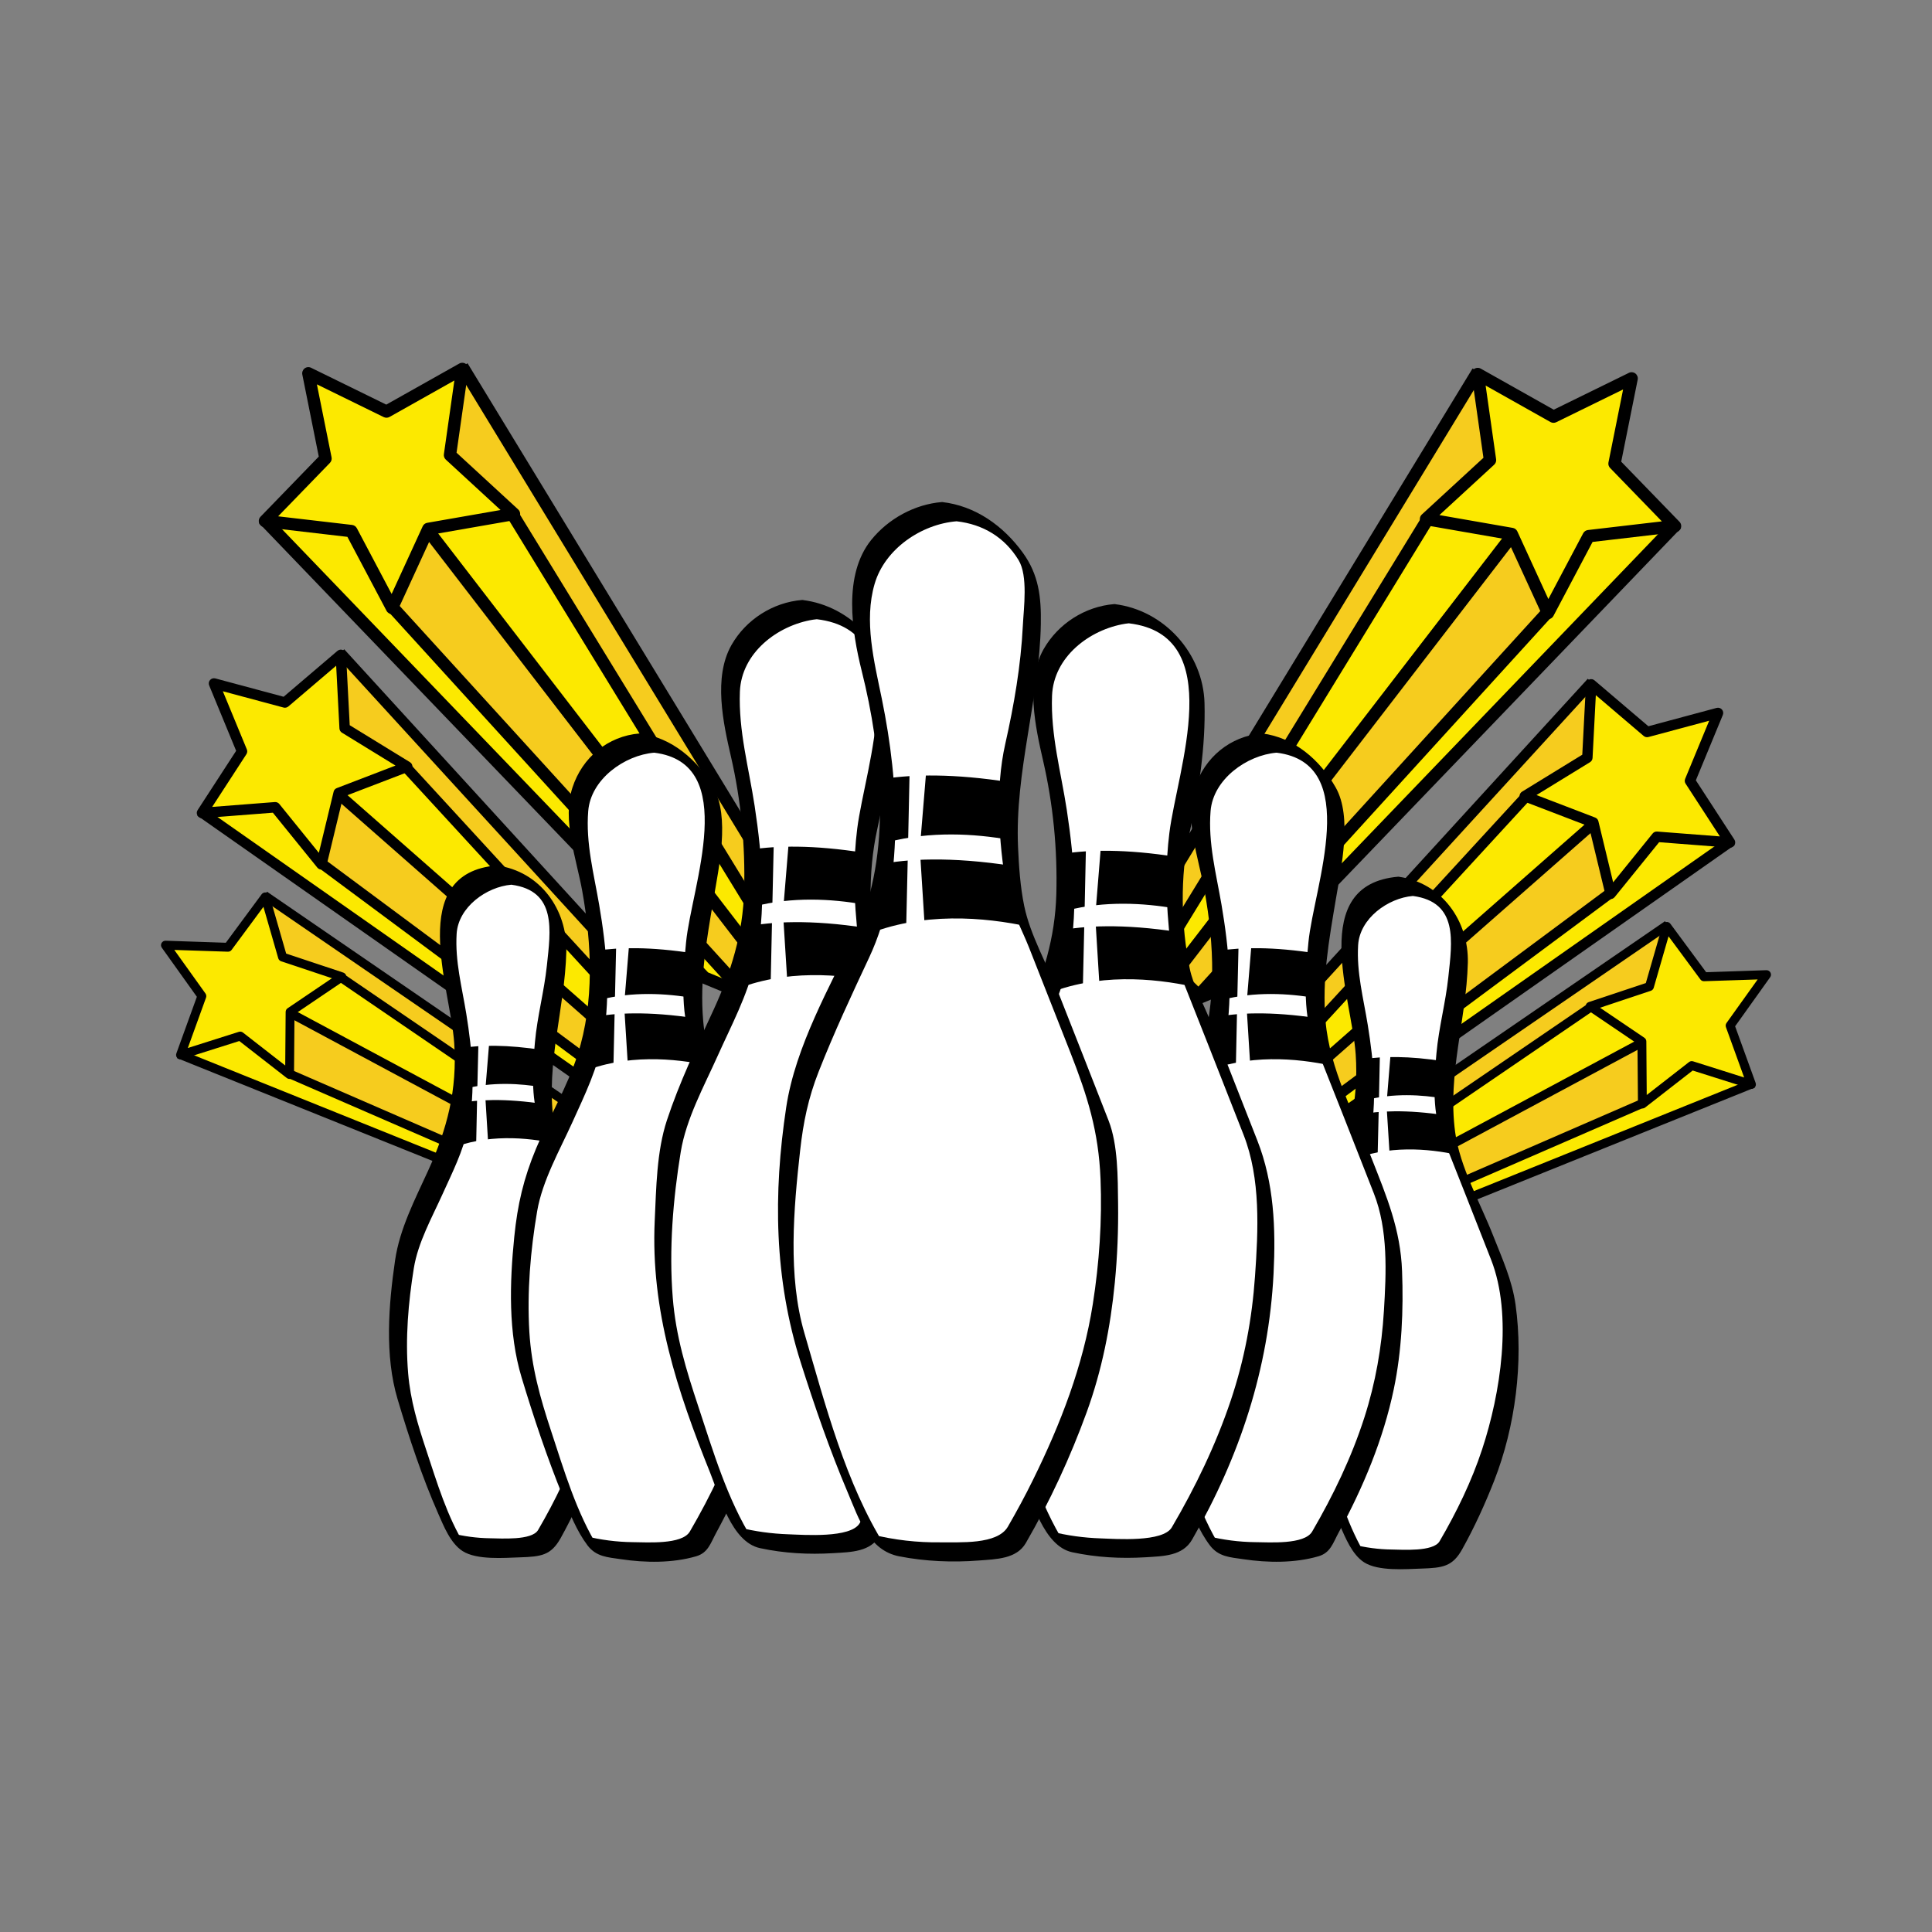 <svg:svg xmlns:dc="http://purl.org/dc/elements/1.1/" xmlns:ns1="http://sodipodi.sourceforge.net/DTD/sodipodi-0.dtd" xmlns:ns2="http://www.inkscape.org/namespaces/inkscape" xmlns:ns4="http://creativecommons.org/ns#" xmlns:rdf="http://www.w3.org/1999/02/22-rdf-syntax-ns#" xmlns:svg="http://www.w3.org/2000/svg" enable-background="new 0 0 595.28 841.89" height="159.808" id="Layer_1" version="1.1" viewBox="-13.314 -30.007 159.808 159.808" width="159.808" x="0px" y="0px" ns1:docname="bowling_pins.svg" ns2:version="0.47 r22583" xml:space="preserve"><svg:rect x="-13.314" y="-30.007" width="159.808" height="159.808" fill="#808080" stroke="none"/><ns1:namedview bordercolor="#666666" borderopacity="1" gridtolerance="10" guidetolerance="10" id="namedview501" objecttolerance="10" pagecolor="#ffffff" showgrid="false" ns2:current-layer="g165" ns2:cx="72.585893" ns2:cy="52.178602" ns2:pageopacity="0" ns2:pageshadow="2" ns2:window-height="1020" ns2:window-maximized="0" ns2:window-width="958" ns2:window-x="909" ns2:window-y="23" ns2:zoom="4.7702193" />
<svg:g id="g3" transform="translate(-230.94 -371.62)">
	<svg:g id="g5">
		<svg:polygon id="polygon7" points="353.25 387.95 319.82 422.9 316.92 424.1 313.45 420.72 313.06 416.12 340.18 372.46 345.81 375.91 352.39 373.35 351.17 379.97 355.95 385.31" style="fill:#fce900" />
		<svg:path d="m316.88 424.34-3.626-3.528-0.397-4.742 0.037-0.058 27.22-43.84 5.714 3.507 6.836-2.653-1.266 6.876 4.844 5.417-2.847 2.77-33.451 34.985-3.064 1.266zm-3.23-3.715 3.322 3.228 2.731-1.127 33.397-34.926 2.566-2.499-4.715-5.275 1.169-6.347-6.336 2.459-5.538-3.397-26.969 43.433 0.373 4.451z" id="path9" style="fill:#ffffff" />
	</svg:g>
</svg:g>
<svg:polyline id="polyline11" points="312.84 415.74 313.5 420.13 335.49 385.05 341.22 380.05 339.6 372.79" style="fill:#f6cc1e" transform="translate(-230.94 -371.62)" />
<svg:polygon id="polygon13" points="345.58 392.34 342.75 386.35 315.08 421.72 316.24 423.78" style="fill:#f6cc1e" transform="translate(-230.94 -371.62)" />
<svg:g id="g15" transform="translate(-230.94 -371.62)">
	<svg:g id="g17">
		<svg:g id="g19">
			<svg:polygon id="polygon21" points="314.31 421.95 315.12 422.57 315.12 422.57 343.27 386.01 342.46 385.39" />
		</svg:g>
	</svg:g>
	<svg:g id="g23">
		<svg:g id="g25">
			<svg:polygon id="polygon27" points="313.02 420.63 313.9 421.16 313.9 421.16 336.12 384.88 335.24 384.35" />
		</svg:g>
	</svg:g>
	<svg:g id="g29">
		<svg:g id="g31">
			<svg:polygon id="polygon33" points="316.24 423.78 316.99 424.47 316.99 424.47 346.07 392.53 345.32 391.84" />
		</svg:g>
	</svg:g>
	<svg:g id="g35">
		<svg:g id="g37">
			<svg:line id="line39" style="fill:#e2001a" x1="339.6" x2="313.54" y1="372.79" y2="415.57" />
		</svg:g>
		<svg:g id="g41">
			<svg:polygon id="polygon43" points="312.84 415.74 313.71 416.28 313.71 416.28 340.3 372.62 339.43 372.09" />
		</svg:g>
	</svg:g>
	<svg:g id="g45">
		<svg:g id="g47">
			<svg:polygon id="polygon49" points="356.67 385.3 355.94 384.59 355.58 384.96 319.53 422.47 317.04 423.5 313.95 420.5 313.75 415.3 312.73 415.34 312.95 420.95 316.81 424.7 316.81 424.7 320.11 423.34 320.19 423.26" />
		</svg:g>
	</svg:g>
	<svg:g id="g51">
		<svg:g id="g53">
			<svg:path d="m345.49 392.8c0.052 0.018 0.108 0.031 0.165 0.032 0.194 0.005 0.374-0.1 0.466-0.272l3.238-6.121 6.879-0.802c0.192-0.022 0.355-0.153 0.423-0.336 0.064-0.184 0.022-0.388-0.114-0.527l-4.82-4.973 1.363-6.789c0.038-0.191-0.037-0.386-0.191-0.506-0.153-0.117-0.36-0.139-0.535-0.053l-6.219 3.048-6.034-3.396c-0.174-0.097-0.381-0.086-0.542 0.023-0.16 0.112-0.244 0.302-0.214 0.495l0.976 6.856-5.095 4.69c-0.143 0.133-0.199 0.334-0.143 0.522 0.053 0.186 0.212 0.326 0.401 0.358l6.822 1.189 2.889 6.294c0.057 0.126 0.161 0.221 0.285 0.268zm9.6-8.06-6.115 0.715c-0.167 0.018-0.314 0.12-0.394 0.269l-2.88 5.44-2.566-5.595c-0.072-0.154-0.21-0.263-0.379-0.291l-6.067-1.059 4.532-4.17c0.123-0.115 0.184-0.282 0.158-0.448l-0.867-6.096 5.364 3.018c0.146 0.081 0.328 0.088 0.478 0.013l5.529-2.709-1.211 6.036c-0.035 0.167 0.017 0.335 0.134 0.457l4.284 4.42z" id="path55" />
		</svg:g>
	</svg:g>
</svg:g>
<svg:g id="g57" transform="translate(-230.94 -371.62)">
	<svg:g id="g59">
		<svg:polygon id="polygon61" points="357.84 413.15 324.45 436.7 321.85 437.22 319.52 433.85 319.95 429.98 349.52 398.19 353.62 401.96 359.5 400.92 357.41 406.2 360.5 411.41" style="fill:#fce900" />
		<svg:path d="m321.77 437.41-2.431-3.514 0.441-3.994 0.04-0.042 29.688-31.915 4.166 3.835 6.096-1.087-2.166 5.492 3.138 5.279-2.812 1.833-33.411 23.562-2.749 0.551zm-2.069-3.603 2.229 3.217 2.445-0.49 33.361-23.525 2.53-1.654-3.051-5.138 2.002-5.072-5.653 1.011-4.039-3.718-29.413 31.618-0.411 3.751z" id="path63" style="fill:#ffffff" />
	</svg:g>
</svg:g>
<svg:polyline id="polyline65" points="319.83 429.62 319.66 433.37 343.59 407.87 349.15 404.65 348.99 398.37" style="fill:#f6cc1e" transform="translate(-230.94 -371.62)" />
<svg:polygon id="polygon67" points="350.77 415.54 349.39 410.12 320.71 434.94 321.34 436.84" style="fill:#f6cc1e" transform="translate(-230.94 -371.62)" />
<svg:g id="g69" transform="translate(-230.94 -371.62)">
	<svg:g id="g71">
		<svg:g id="g73">
			<svg:polygon id="polygon75" points="320.04 435.01 320.61 435.65 320.61 435.65 349.88 409.92 349.31 409.28" />
		</svg:g>
	</svg:g>
	<svg:g id="g77">
		<svg:g id="g79">
			<svg:polygon id="polygon81" points="319.19 433.7 319.82 434.29 319.82 434.29 344.14 407.83 343.5 407.25" />
		</svg:g>
	</svg:g>
	<svg:g id="g83">
		<svg:g id="g85">
			<svg:polygon id="polygon87" points="321.34 436.84 321.85 437.54 321.85 437.54 351.15 415.78 350.63 415.09" />
		</svg:g>
	</svg:g>
	<svg:g id="g89">
		<svg:g id="g91">
			<svg:line id="line93" style="fill:#e2001a" x1="348.99" x2="320.44" y1="398.37" y2="429.6" />
		</svg:g>
		<svg:g id="g95">
			<svg:polygon id="polygon97" points="319.83 429.62 320.46 430.21 320.46 430.21 349.6 398.34 348.96 397.76" />
		</svg:g>
	</svg:g>
	<svg:g id="g99">
		<svg:g id="g101">
			<svg:polygon id="polygon103" points="361.11 411.51 360.61 410.8 360.26 411.05 324.28 436.29 322.05 436.74 319.98 433.75 320.66 429.41 319.8 429.27 319.07 433.96 321.66 437.69 321.66 437.69 324.62 437.1 324.7 437.05" />
		</svg:g>
	</svg:g>
	<svg:g id="g105">
		<svg:g id="g107">
			<svg:path d="m350.62 415.92c0.038 0.021 0.083 0.041 0.131 0.051 0.16 0.036 0.324-0.021 0.43-0.148l3.682-4.547 5.83 0.452c0.164 0.013 0.319-0.069 0.402-0.211 0.087-0.141 0.082-0.317-0.008-0.456l-3.187-4.903 2.232-5.406c0.063-0.152 0.034-0.327-0.073-0.45-0.111-0.123-0.279-0.176-0.438-0.134l-5.648 1.518-4.454-3.794c-0.125-0.109-0.297-0.135-0.45-0.068-0.151 0.066-0.251 0.21-0.26 0.375l-0.303 5.84-4.985 3.06c-0.141 0.086-0.22 0.245-0.204 0.41 0.017 0.162 0.121 0.303 0.275 0.362l5.462 2.094 1.372 5.685c0.026 0.113 0.097 0.21 0.194 0.27zm9.267-5.123-5.186-0.401c-0.144-0.012-0.281 0.048-0.371 0.158l-3.27 4.042-1.221-5.056c-0.035-0.139-0.132-0.25-0.265-0.301l-4.855-1.862 4.432-2.722c0.123-0.076 0.198-0.206 0.205-0.346l0.271-5.194 3.958 3.374c0.106 0.091 0.256 0.126 0.392 0.088l5.026-1.348-1.987 4.807c-0.056 0.132-0.042 0.279 0.037 0.4l2.834 4.361z" id="path109" />
		</svg:g>
	</svg:g>
</svg:g>
<svg:g id="g111" transform="translate(-230.94 -371.62)">
	<svg:g id="g113">
		<svg:polygon id="polygon115" points="359.74 432.3 327.49 445.38 325.23 445.31 323.95 442.07 325.05 438.94 355.73 418.28 358.41 422.2 363.49 422.47 360.74 426.45 362.29 431.37" style="fill:#fce900" />
		<svg:path d="m325.13 445.46-1.34-3.389 1.141-3.227 0.04-0.028 30.803-20.748 2.717 3.989 5.271 0.275-2.859 4.138 1.581 4.988-2.687 0.978-32.278 13.094-2.389-0.07zm-1.019-3.393 1.226 3.102 2.123 0.063 32.23-13.072 2.422-0.884-1.539-4.854 2.642-3.82-4.887-0.256-2.633-3.867-30.518 20.554-1.066 3.034z" id="path117" style="fill:#ffffff" />
	</svg:g>
</svg:g>
<svg:polyline id="polyline119" points="325.02 438.62 324.15 441.7 348.94 425.16 354.18 423.57 355.26 418.32" style="fill:#f6cc1e" transform="translate(-230.94 -371.62)" />
<svg:polygon id="polygon121" points="353.41 432.92 353.32 428.16 324.72 443.21 324.88 444.91" style="fill:#f6cc1e" transform="translate(-230.94 -371.62)" />
<svg:g id="g123" transform="translate(-230.94 -371.62)">
	<svg:g id="g125">
		<svg:g id="g127">
			<svg:polygon id="polygon129" points="324.16 443.13 324.5 443.78 324.5 443.78 353.77 428.08 353.42 427.44" />
		</svg:g>
	</svg:g>
	<svg:g id="g131">
		<svg:g id="g133">
			<svg:polygon id="polygon135" points="323.7 441.89 324.11 442.49 324.11 442.49 349.4 425.23 348.98 424.63" />
		</svg:g>
	</svg:g>
	<svg:g id="g137">
		<svg:g id="g139">
			<svg:polygon id="polygon141" points="324.88 444.91 325.17 445.58 325.17 445.58 353.69 433.19 353.39 432.52" />
		</svg:g>
	</svg:g>
	<svg:g id="g143">
		<svg:g id="g145">
			<svg:line id="line147" style="fill:#e2001a" x1="355.26" x2="325.53" y1="418.32" y2="438.72" />
		</svg:g>
		<svg:g id="g149">
			<svg:polygon id="polygon151" points="325.02 438.62 325.43 439.23 325.43 439.23 355.77 418.42 355.35 417.81" />
		</svg:g>
	</svg:g>
	<svg:g id="g153">
		<svg:g id="g155">
			<svg:polygon id="polygon157" points="362.78 431.57 362.5 430.89 362.16 431.02 327.42 445.02 325.48 444.95 324.34 442.07 325.75 438.6 325.07 438.33 323.55 442.07 324.98 445.67 324.98 445.67 327.55 445.75 327.63 445.73" />
		</svg:g>
	</svg:g>
	<svg:g id="g159">
		<svg:g id="g161">
			<svg:path d="m353.22 433.2c0.026 0.023 0.061 0.047 0.098 0.066 0.126 0.061 0.274 0.045 0.385-0.041l3.935-3.062 4.75 1.502c0.135 0.044 0.279 0.004 0.377-0.096 0.099-0.1 0.129-0.248 0.081-0.381l-1.697-4.684 2.897-4.057c0.084-0.113 0.093-0.264 0.026-0.387-0.065-0.125-0.198-0.2-0.338-0.196l-4.98 0.167-2.96-4.008c-0.086-0.115-0.224-0.169-0.361-0.144-0.139 0.025-0.249 0.127-0.288 0.26l-1.382 4.79-4.729 1.576c-0.132 0.043-0.229 0.16-0.247 0.299-0.02 0.138 0.043 0.277 0.157 0.355l4.127 2.793 0.042 4.982c-0.004 0.101 0.038 0.196 0.107 0.266zm8.676-2.461-4.222-1.336c-0.118-0.037-0.244-0.014-0.34 0.061l-3.496 2.724-0.033-4.433c-0.003-0.123-0.061-0.234-0.163-0.303l-3.669-2.483 4.204-1.403c0.113-0.037 0.203-0.131 0.238-0.244l1.228-4.259 2.633 3.564c0.069 0.099 0.187 0.154 0.307 0.148l4.431-0.146-2.578 3.604c-0.07 0.102-0.087 0.227-0.047 0.341l1.507 4.165z" id="path163" />
		</svg:g>
	</svg:g>
</svg:g>
<svg:g id="g165" transform="translate(-230.94 -371.62)">
	<svg:g id="g167">
		<svg:g id="g169">
			<svg:polygon id="polygon171" points="242.48 387.52 275.9 422.48 278.8 423.68 282.27 420.3 282.66 415.7 255.55 372.04 249.92 375.49 243.33 372.93 244.55 379.54 239.77 384.89" style="fill:#fce900" />
			<svg:path d="m278.85 423.92 3.624-3.529 0.398-4.743-0.038-0.058-27.22-43.84-5.715 3.507-6.836-2.653 1.269 6.876-4.845 5.417 2.845 2.77 33.451 34.985 3.067 1.268zm3.225-3.717-3.32 3.229-2.73-1.128-33.4-34.927-2.565-2.5 4.717-5.275-1.171-6.347 6.337 2.459 5.538-3.397 26.968 43.433-0.374 4.453z" id="path173" style="fill:#ffffff" />
		</svg:g>
	</svg:g>
	<svg:polyline id="polyline175" points="282.89 415.32 282.23 419.71 260.23 384.63 254.5 379.63 256.12 372.37" style="fill:#f6cc1e" />
	<svg:polygon id="polygon177" points="250.15 391.91 252.97 385.93 280.64 421.3 279.49 423.36" style="fill:#f6cc1e" />
	<svg:g id="g179">
		<svg:g id="g181">
			<svg:g id="g183">
				<svg:polygon id="polygon185" points="281.41 421.52 280.6 422.15 280.6 422.15 252.46 385.59 253.27 384.96" />
			</svg:g>
		</svg:g>
		<svg:g id="g187">
			<svg:g id="g189">
				<svg:polygon id="polygon191" points="282.7 420.21 281.83 420.74 281.83 420.74 259.61 384.46 260.48 383.93" />
			</svg:g>
		</svg:g>
		<svg:g id="g193">
			<svg:g id="g195">
				<svg:polygon id="polygon197" points="279.49 423.36 278.73 424.05 278.73 424.05 249.65 392.1 250.4 391.42" />
			</svg:g>
		</svg:g>
		<svg:g id="g199">
			<svg:g id="g201">
				<svg:line id="line203" style="fill:#e2001a" x1="256.12" x2="282.18" y1="372.37" y2="415.15" />
			</svg:g>
			<svg:g id="g205">
				<svg:polygon id="polygon207" points="282.89 415.32 282.01 415.85 282.01 415.85 255.42 372.2 256.3 371.66" />
			</svg:g>
		</svg:g>
		<svg:g id="g209">
			<svg:g id="g211">
				<svg:polygon id="polygon213" points="239.05 384.88 239.79 384.17 240.14 384.54 276.2 422.05 278.69 423.08 281.77 420.08 281.97 414.88 282.99 414.92 282.78 420.52 278.92 424.28 278.92 424.28 275.61 422.91 275.54 422.84" />
			</svg:g>
		</svg:g>
		<svg:g id="g215">
			<svg:g id="g217">
				<svg:path d="m250.23 392.38c-0.051 0.019-0.105 0.031-0.163 0.032-0.194 0.005-0.373-0.1-0.467-0.272l-3.239-6.121-6.876-0.801c-0.193-0.022-0.356-0.153-0.424-0.336-0.065-0.184-0.021-0.388 0.114-0.527l4.819-4.974-1.362-6.788c-0.037-0.191 0.038-0.386 0.19-0.507 0.154-0.118 0.36-0.139 0.534-0.053l6.22 3.048 6.035-3.394c0.175-0.098 0.379-0.087 0.542 0.022 0.158 0.112 0.245 0.302 0.215 0.496l-0.978 6.855 5.096 4.691c0.144 0.132 0.198 0.333 0.144 0.521-0.056 0.186-0.21 0.326-0.405 0.359l-6.82 1.189-2.889 6.293c-0.055 0.126-0.162 0.222-0.286 0.267zm-9.597-8.059 6.114 0.712c0.169 0.02 0.315 0.122 0.396 0.271l2.877 5.441 2.569-5.596c0.07-0.154 0.207-0.263 0.378-0.291l6.064-1.058-4.53-4.171c-0.123-0.115-0.184-0.282-0.158-0.448l0.867-6.096-5.364 3.017c-0.146 0.082-0.325 0.087-0.478 0.013l-5.529-2.709 1.213 6.036c0.033 0.167-0.017 0.336-0.134 0.457l-4.285 4.422z" id="path219" />
			</svg:g>
		</svg:g>
	</svg:g>
</svg:g>
<svg:g id="g221" transform="translate(-230.94 -371.62)">
	<svg:g id="g223">
		<svg:g id="g225">
			<svg:polygon id="polygon227" points="237.22 410.71 270.61 434.26 273.21 434.78 275.54 431.41 275.11 427.54 245.54 395.75 241.44 399.53 235.56 398.48 237.65 403.76 234.55 408.97" style="fill:#fce900" />
			<svg:path d="m273.28 434.97 2.433-3.516-0.441-3.994-0.039-0.041-29.688-31.916-4.165 3.835-6.097-1.088 2.167 5.492-3.137 5.28 2.811 1.833 33.412 23.564 2.744 0.551zm2.072-3.605-2.229 3.218-2.446-0.492-33.36-23.524-2.533-1.654 3.052-5.139-2-5.071 5.65 1.011 4.041-3.717 29.411 31.618 0.414 3.75z" id="path229" style="fill:#ffffff" />
		</svg:g>
	</svg:g>
	<svg:polyline id="polyline231" points="275.23 427.19 275.4 430.93 251.47 405.43 245.91 402.21 246.07 395.93" style="fill:#f6cc1e" />
	<svg:polygon id="polygon233" points="244.3 413.1 245.67 407.69 274.35 432.51 273.72 434.4" style="fill:#f6cc1e" />
	<svg:g id="g235">
		<svg:g id="g237">
			<svg:g id="g239">
				<svg:polygon id="polygon241" points="275.02 432.57 274.45 433.22 274.45 433.22 245.18 407.49 245.75 406.84" />
			</svg:g>
		</svg:g>
		<svg:g id="g243">
			<svg:g id="g245">
				<svg:polygon id="polygon247" points="275.87 431.27 275.24 431.85 275.24 431.85 250.92 405.39 251.56 404.81" />
			</svg:g>
		</svg:g>
		<svg:g id="g249">
			<svg:g id="g251">
				<svg:polygon id="polygon253" points="273.72 434.4 273.21 435.1 273.21 435.1 243.91 413.34 244.42 412.65" />
			</svg:g>
		</svg:g>
		<svg:g id="g255">
			<svg:g id="g257">
				<svg:line id="line259" style="fill:#e2001a" x1="246.07" x2="274.63" y1="395.93" y2="427.16" />
			</svg:g>
			<svg:g id="g261">
				<svg:polygon id="polygon263" points="275.23 427.19 274.6 427.77 274.6 427.77 245.46 395.9 246.1 395.32" />
			</svg:g>
		</svg:g>
		<svg:g id="g265">
			<svg:g id="g267">
				<svg:polygon id="polygon269" points="233.95 409.08 234.45 408.37 234.8 408.62 270.78 433.85 273.02 434.3 275.08 431.31 274.4 426.97 275.26 426.83 275.99 431.52 273.4 435.26 273.4 435.26 270.44 434.66 270.36 434.61" />
			</svg:g>
		</svg:g>
		<svg:g id="g271">
			<svg:g id="g273">
				<svg:path d="m244.44 413.48c-0.038 0.022-0.083 0.042-0.13 0.053-0.162 0.036-0.327-0.022-0.432-0.15l-3.681-4.546-5.83 0.452c-0.163 0.013-0.32-0.068-0.402-0.211-0.087-0.14-0.084-0.316 0.008-0.456l3.186-4.904-2.23-5.405c-0.065-0.152-0.036-0.327 0.071-0.45 0.109-0.124 0.278-0.176 0.438-0.133l5.649 1.517 4.451-3.794c0.128-0.109 0.302-0.135 0.451-0.069 0.151 0.066 0.253 0.21 0.262 0.375l0.303 5.84 4.985 3.06c0.141 0.087 0.219 0.245 0.202 0.41-0.014 0.162-0.121 0.304-0.273 0.363l-5.462 2.094-1.371 5.686c-0.026 0.112-0.097 0.209-0.195 0.268zm-9.265-5.121 5.185-0.403c0.142-0.01 0.282 0.049 0.369 0.159l3.271 4.043 1.221-5.056c0.031-0.139 0.131-0.251 0.265-0.301l4.855-1.863-4.432-2.721c-0.123-0.074-0.197-0.205-0.206-0.345l-0.27-5.194-3.958 3.374c-0.106 0.09-0.257 0.125-0.393 0.088l-5.024-1.349 1.985 4.807c0.057 0.133 0.04 0.28-0.035 0.399l-2.833 4.362z" id="path275" />
			</svg:g>
		</svg:g>
	</svg:g>
</svg:g>
<svg:g id="g277" transform="translate(-230.94 -371.62)">
	<svg:g id="g279">
		<svg:g id="g281">
			<svg:polygon id="polygon283" points="235.31 429.86 267.57 442.94 269.83 442.88 271.11 439.63 270.01 436.5 239.33 415.84 236.65 419.76 231.58 420.03 234.32 424.01 232.76 428.93" style="fill:#fce900" />
			<svg:path d="m269.93 443.02 1.338-3.387-1.138-3.229-0.04-0.029-30.807-20.746-2.716 3.989-5.269 0.276 2.857 4.137-1.581 4.986 2.688 0.979 32.279 13.095 2.389-0.071zm1.019-3.392-1.228 3.102-2.124 0.063-32.23-13.071-2.421-0.885 1.538-4.854-2.639-3.82 4.884-0.255 2.634-3.866 30.518 20.553 1.068 3.033z" id="path285" style="fill:#ffffff" />
		</svg:g>
	</svg:g>
	<svg:polyline id="polyline287" points="270.04 436.18 270.91 439.26 246.12 422.72 240.88 421.13 239.8 415.88" style="fill:#f6cc1e" />
	<svg:polygon id="polygon289" points="241.65 430.48 241.74 425.72 270.34 440.77 270.18 442.47" style="fill:#f6cc1e" />
	<svg:g id="g291">
		<svg:g id="g293">
			<svg:g id="g295">
				<svg:polygon id="polygon297" points="270.9 440.69 270.56 441.34 270.56 441.34 241.3 425.64 241.64 425" />
			</svg:g>
		</svg:g>
		<svg:g id="g299">
			<svg:g id="g301">
				<svg:polygon id="polygon303" points="271.36 439.44 270.95 440.06 270.95 440.06 245.66 422.8 246.08 422.19" />
			</svg:g>
		</svg:g>
		<svg:g id="g305">
			<svg:g id="g307">
				<svg:polygon id="polygon309" points="270.18 442.47 269.89 443.14 269.89 443.14 241.38 430.75 241.67 430.08" />
			</svg:g>
		</svg:g>
		<svg:g id="g311">
			<svg:g id="g313">
				<svg:line id="line315" style="fill:#e2001a" x1="239.8" x2="269.53" y1="415.89" y2="436.28" />
			</svg:g>
			<svg:g id="g317">
				<svg:polygon id="polygon319" points="270.04 436.18 269.63 436.79 269.63 436.79 239.29 415.98 239.71 415.37" />
			</svg:g>
		</svg:g>
		<svg:g id="g321">
			<svg:g id="g323">
				<svg:polygon id="polygon325" points="232.28 429.14 232.56 428.45 232.9 428.59 267.64 442.58 269.58 442.52 270.71 439.64 269.31 436.17 270 435.89 271.5 439.63 270.08 443.23 270.08 443.23 267.51 443.31 267.44 443.29" />
			</svg:g>
		</svg:g>
		<svg:g id="g327">
			<svg:g id="g329">
				<svg:path d="m241.84 430.76c-0.028 0.023-0.062 0.047-0.101 0.066-0.127 0.062-0.273 0.045-0.386-0.041l-3.933-3.062-4.75 1.504c-0.136 0.043-0.278 0.004-0.377-0.099-0.098-0.098-0.129-0.245-0.079-0.38l1.696-4.684-2.896-4.055c-0.083-0.115-0.094-0.263-0.027-0.386 0.066-0.125 0.196-0.202 0.339-0.197l4.979 0.168 2.962-4.009c0.084-0.115 0.222-0.169 0.359-0.146 0.141 0.026 0.251 0.126 0.29 0.261l1.38 4.789 4.73 1.575c0.13 0.045 0.229 0.162 0.247 0.302 0.018 0.136-0.044 0.275-0.158 0.354l-4.13 2.793-0.039 4.983c0.004 0.102-0.038 0.193-0.106 0.264zm-8.678-2.46 4.223-1.338c0.116-0.036 0.244-0.015 0.339 0.062l3.495 2.722 0.035-4.432c0.003-0.123 0.06-0.235 0.16-0.301l3.671-2.484-4.204-1.402c-0.115-0.039-0.205-0.132-0.238-0.245l-1.227-4.259-2.634 3.564c-0.068 0.095-0.186 0.153-0.307 0.147l-4.431-0.146 2.577 3.602c0.07 0.101 0.088 0.225 0.049 0.34l-1.508 4.17z" id="path331" />
			</svg:g>
		</svg:g>
	</svg:g>
</svg:g>
<svg:g id="g333" transform="translate(-230.94 -371.62)">
	<svg:g id="g335">
		<svg:path d="m259.32 413.99s-3.9 0.27-4.643 4.104c0 0-0.202 2.22 0.404 4.776 0 0 2.152 8.476-0.27 13.992 0 0-3.365 7.063-3.633 8.679 0 0-1.278 6.928-0.068 12.041 0 0 2.558 8.746 4.44 11.639 0 0 3.836 1.01 7.133-0.066 0 0 3.969-6.459 4.775-12.312 0 0 1.009-6.188-0.066-10.629 0 0-2.289-5.853-4.509-11.436 0 0-0.74-3.363-0.134-7.804 0 0 1.614-6.795 0.741-10.023 0.002-0.001-1.346-2.76-4.17-2.961z" id="path337" style="fill:#ffffff" />
	</svg:g>
	<svg:g id="g339">
		<svg:g id="g341">
			<svg:path d="m258.72 413.2c-7.533 0.646-3.835 10.09-3.523 14.692 0.262 3.878-0.584 7.112-2.165 10.569-1.082 2.367-2.345 4.791-2.725 7.391-0.539 3.69-0.875 7.885 0.209 11.506 0.957 3.202 2.012 6.4 3.36 9.461 0.456 1.037 1.013 2.447 2.011 3.092 1.173 0.755 3.438 0.562 4.734 0.52 1.785-0.057 2.586-0.168 3.384-1.598 1.019-1.832 1.892-3.742 2.654-5.693 1.744-4.46 2.424-9.789 1.758-14.541-0.284-2.035-1.104-3.809-1.854-5.719-1.065-2.71-2.755-5.663-3.143-8.559-0.644-4.812 0.927-9.235 1.05-13.993 0.09-3.451-2.14-6.646-5.75-7.128-0.199-0.027 0.638 1.517 1.205 1.593 3.785 0.504 3.241 3.803 2.936 6.699-0.225 2.125-0.792 4.187-0.985 6.313-0.178 1.947-0.374 4.68 0.378 6.566 1.389 3.502 2.768 7.004 4.141 10.512 1.804 4.598 0.78 11.055-0.734 15.664-0.872 2.653-2.121 5.217-3.528 7.625-0.518 0.881-3.082 0.689-3.981 0.68-1.065-0.013-2.163-0.16-3.196-0.422 0.378 0.34 0.757 0.681 1.136 1.021-1.482-2.385-2.32-5.217-3.198-7.862-0.711-2.146-1.317-4.125-1.509-6.394-0.241-2.88 0.013-5.844 0.473-8.691 0.344-2.121 1.5-4.183 2.376-6.123 0.824-1.824 1.689-3.512 2.11-5.492 0.655-3.07 0.35-6.354-0.149-9.426-0.359-2.211-0.934-4.331-0.798-6.603 0.132-2.217 2.471-3.893 4.531-4.068 0.319-0.027-0.682-1.638-1.208-1.592z" id="path343" />
		</svg:g>
	</svg:g>
</svg:g>
<svg:g id="g345" transform="translate(-230.94 -371.62)">
	<svg:path d="m262.58 428.48c-3.029-0.479-5.199-0.42-6.696-0.193l0.143 3.395c2.288-0.596 4.627-0.457 6.506-0.127-0.097-0.882-0.038-2.097 0.047-3.075z" id="path347" />
</svg:g>
<svg:g id="g349" transform="translate(-230.94 -371.62)">
	<svg:path d="m262.71 432.95c-3.357-0.518-5.653-0.375-7.133-0.08l-0.812 3.811c3.067-1.302 6.453-0.993 8.821-0.479l-0.876-3.252z" id="path351" />
</svg:g>
<svg:g id="g353" transform="translate(-230.94 -371.62)">
	<svg:polygon id="polygon355" points="258.11 437.87 257.75 432.02 258.18 426.77 257.24 426.24 257.1 432.02 256.97 438.34" style="fill:#ffffff" />
</svg:g>
<svg:g id="g357" transform="translate(-230.94 -371.62)">
	<svg:g id="g359">
		<svg:path d="m271.15 403.07s-4.688 0.323-5.579 4.933c0 0-0.242 2.667 0.484 5.741 0 0 2.587 10.188-0.323 16.816 0 0-4.043 8.49-4.366 10.432 0 0-1.535 8.326-0.083 14.474 0 0 3.074 10.511 5.339 13.987 0 0 4.608 1.213 8.571-0.08 0 0 4.769-7.762 5.742-14.797 0 0 1.213-7.438-0.081-12.775 0 0-2.75-7.035-5.418-13.746 0 0-0.89-4.043-0.161-9.38 0 0 1.939-8.166 0.887-12.047-0.001-0.001-1.616-3.316-5.012-3.558z" id="path361" style="fill:#ffffff" />
	</svg:g>
	<svg:g id="g363">
		<svg:g id="g365">
			<svg:path d="m270.54 402.28c-2.643 0.22-4.755 1.993-5.564 4.481-0.865 2.664 0.328 5.869 0.809 8.542 0.794 4.427 1.006 9.196-0.371 13.525-0.854 2.669-2.359 5.193-3.442 7.776-1.038 2.488-1.538 4.643-1.807 7.318-0.384 3.805-0.51 7.93 0.606 11.631 1.003 3.322 2.11 6.625 3.418 9.844 0.551 1.359 1.141 2.859 2.033 4.043 0.72 0.947 1.659 0.983 2.777 1.146 2.012 0.299 4.239 0.33 6.206-0.241 1-0.291 1.191-1.082 1.687-1.991 2.014-3.711 3.677-7.687 4.544-11.83 0.664-3.18 0.809-6.542 0.687-9.775-0.13-3.445-1.264-6.135-2.509-9.296-1.452-3.694-3.477-7.397-3.821-11.385-0.303-3.487 0.284-6.691 0.854-10.082 0.434-2.602 1.372-6.794-0.017-9.243-1.293-2.272-3.444-4.136-6.09-4.463-0.204-0.025 0.64 1.522 1.203 1.593 7.117 0.877 3.08 11.08 2.633 15.676-0.232 2.389-0.508 5.784 0.414 8.103 1.679 4.225 3.346 8.455 5.005 12.689 1.179 3.012 1.023 6.512 0.825 9.691-0.185 3.017-0.691 5.95-1.616 8.832-1.055 3.285-2.582 6.457-4.317 9.434-0.644 1.1-3.557 0.885-4.712 0.877-1.317-0.012-2.682-0.188-3.961-0.512 0.375 0.34 0.756 0.68 1.134 1.021-1.838-2.937-2.865-6.452-3.942-9.72-0.906-2.745-1.612-5.252-1.793-8.175-0.197-3.318 0.087-6.721 0.646-9.995 0.435-2.53 1.859-5.028 2.908-7.341 1.058-2.337 2.109-4.462 2.56-7.025 0.632-3.609 0.273-7.4-0.341-10.985-0.442-2.58-1.116-5.086-0.904-7.739 0.211-2.637 2.998-4.627 5.463-4.832 0.322-0.026-0.676-1.636-1.205-1.592z" id="path367" />
		</svg:g>
	</svg:g>
</svg:g>
<svg:g id="g369" transform="translate(-230.94 -371.62)">
	<svg:path d="m275.05 420.48c-3.64-0.577-6.248-0.504-8.049-0.233l0.173 4.083c2.75-0.719 5.564-0.554 7.821-0.156-0.119-1.059-0.048-2.518 0.055-3.694z" id="path371" />
</svg:g>
<svg:g id="g373" transform="translate(-230.94 -371.62)">
	<svg:path d="m275.22 425.85c-4.031-0.62-6.793-0.451-8.572-0.097l-0.976 4.583c3.688-1.565 7.758-1.197 10.603-0.577l-1.055-3.909z" id="path375" />
</svg:g>
<svg:g id="g377" transform="translate(-230.94 -371.62)">
	<svg:polygon id="polygon379" points="269.69 431.78 269.25 424.75 269.77 418.44 268.64 417.79 268.48 424.74 268.31 432.34" style="fill:#ffffff" />
</svg:g>
<svg:g id="g381" transform="translate(-230.94 -371.62)">
	<svg:g id="g383">
		<svg:path d="m333.89 414.93s-3.9 0.269-4.642 4.105c0 0-0.204 2.219 0.401 4.774 0 0 2.152 8.477-0.269 13.992 0 0-3.362 7.064-3.632 8.681 0 0-1.279 6.929-0.069 12.039 0 0 2.559 8.747 4.441 11.64 0 0 3.835 1.011 7.131-0.066 0 0 3.971-6.46 4.777-12.312 0 0 1.009-6.188-0.069-10.628 0 0-2.287-5.854-4.506-11.438 0 0-0.741-3.363-0.134-7.802 0 0 1.613-6.796 0.738-10.025 0.002 0.001-1.344-2.759-4.167-2.96z" id="path385" style="fill:#ffffff" />
	</svg:g>
	<svg:g id="g387">
		<svg:g id="g389">
			<svg:path d="m333.29 414.13c-7.535 0.645-3.836 10.089-3.526 14.692 0.267 3.878-0.582 7.11-2.162 10.569-1.085 2.369-2.345 4.791-2.726 7.392-0.539 3.689-0.874 7.884 0.207 11.506 0.958 3.201 2.015 6.396 3.361 9.462 0.458 1.035 1.014 2.445 2.01 3.088 1.176 0.758 3.439 0.564 4.735 0.522 1.783-0.058 2.586-0.169 3.383-1.599 1.021-1.832 1.893-3.742 2.656-5.691 1.744-4.461 2.424-9.788 1.759-14.541-0.286-2.037-1.106-3.811-1.856-5.719-1.063-2.709-2.753-5.665-3.141-8.559-0.646-4.814 0.924-9.235 1.05-13.994 0.087-3.45-2.141-6.645-5.75-7.128-0.2-0.027 0.637 1.517 1.204 1.593 3.785 0.506 3.24 3.801 2.934 6.696-0.223 2.128-0.791 4.19-0.983 6.315-0.178 1.948-0.375 4.682 0.376 6.569 1.39 3.498 2.77 7.003 4.145 10.511 1.799 4.599 0.777 11.054-0.737 15.663-0.871 2.653-2.119 5.219-3.528 7.627-0.516 0.881-3.08 0.689-3.981 0.678-1.062-0.011-2.163-0.161-3.196-0.422 0.38 0.342 0.758 0.682 1.136 1.021-1.481-2.383-2.319-5.217-3.198-7.861-0.711-2.145-1.314-4.125-1.506-6.396-0.243-2.878 0.011-5.843 0.471-8.69 0.345-2.12 1.5-4.184 2.376-6.121 0.824-1.826 1.691-3.513 2.11-5.491 0.655-3.071 0.348-6.356-0.15-9.429-0.358-2.211-0.933-4.332-0.797-6.603 0.133-2.217 2.471-3.893 4.531-4.067 0.319-0.029-0.682-1.639-1.207-1.593z" id="path391" />
		</svg:g>
	</svg:g>
</svg:g>
<svg:g id="g393" transform="translate(-230.94 -371.62)">
	<svg:path d="m337.14 429.41c-3.027-0.479-5.196-0.418-6.692-0.191l0.142 3.395c2.287-0.596 4.627-0.458 6.504-0.127-0.095-0.881-0.037-2.096 0.046-3.077z" id="path395" />
</svg:g>
<svg:g id="g397" transform="translate(-230.94 -371.62)">
	<svg:path d="m337.28 433.88c-3.358-0.518-5.653-0.375-7.133-0.08l-0.812 3.812c3.065-1.301 6.453-0.995 8.82-0.48l-0.875-3.252z" id="path399" />
</svg:g>
<svg:g id="g401" transform="translate(-230.94 -371.62)">
	<svg:polygon id="polygon403" points="332.68 438.81 332.31 432.96 332.74 427.71 331.8 427.17 331.68 432.96 331.53 439.28" style="fill:#ffffff" />
</svg:g>
<svg:g id="g405" transform="translate(-230.94 -371.62)">
	<svg:g id="g407">
		<svg:path d="m284.58 392.04s-5.418 0.375-6.446 5.701c0 0-0.28 3.083 0.56 6.633 0 0 2.991 11.773-0.373 19.435 0 0-4.674 9.811-5.046 12.055 0 0-1.776 9.624-0.094 16.725 0 0 3.55 12.147 6.168 16.165 0 0 5.324 1.401 9.904-0.093 0 0 5.511-8.971 6.633-17.098 0 0 1.402-8.598-0.094-14.765 0 0-3.177-8.13-6.261-15.885 0 0-1.025-4.671-0.186-10.84 0 0 2.242-9.436 1.027-13.922 0.001 0-1.866-3.831-5.792-4.111z" id="path409" style="fill:#ffffff" />
	</svg:g>
	<svg:g id="g411">
		<svg:g id="g413">
			<svg:path d="m283.98 391.24c-2.43 0.197-4.654 1.627-5.851 3.731-1.516 2.675-0.68 6.451-0.037 9.245 0.828 3.603 1.188 7.337 1.087 11.029-0.098 3.605-1.074 6.749-2.562 9.969-1.373 2.965-2.804 5.961-3.829 9.07-0.852 2.588-0.879 5.612-1.006 8.297-0.343 7.417 1.849 14.059 4.588 20.86 0.777 1.934 1.762 5.718 4.118 6.228 1.985 0.43 4.028 0.539 6.052 0.416 1.528-0.09 3.092-0.107 3.873-1.465 3.93-6.836 6.332-14.119 6.735-21.992 0.189-3.744 0.039-7.498-1.335-11.002-0.831-2.123-1.664-4.242-2.5-6.361-0.473-1.199-0.947-2.399-1.422-3.598-0.537-1.365-1.386-2.854-1.68-4.291-0.716-3.515-0.806-7.623-0.033-11.12 0.78-3.534 1.354-7.198 1.259-10.826-0.107-4.085-3.317-7.7-7.457-8.19-0.209-0.023 0.638 1.525 1.205 1.593 8.203 0.971 3.999 12.108 3.345 17.339-0.316 2.534-0.296 5.115-0.06 7.655 0.078 0.846 0.107 1.87 0.426 2.672 1.939 4.876 3.862 9.759 5.776 14.648 1.426 3.635 1.212 7.867 0.942 11.703-0.246 3.516-0.882 6.92-2.007 10.267-1.226 3.647-2.925 7.178-4.874 10.494-0.735 1.249-4.599 0.959-5.904 0.913-1.362-0.047-2.76-0.232-4.084-0.571 0.379 0.34 0.759 0.679 1.136 1.021-2.094-3.328-3.269-7.322-4.496-11.029-0.999-3.015-1.861-5.812-2.113-9.004-0.318-3.995 0.019-8.098 0.662-12.045 0.45-2.748 1.924-5.426 3.052-7.939 1.141-2.546 2.45-4.966 3.082-7.701 0.975-4.216 0.625-8.738-0.021-12.978-0.484-3.171-1.341-6.19-1.221-9.446 0.124-3.218 3.104-5.487 6.055-5.961 0.101-0.017 0.202-0.028 0.305-0.037 0.316-0.027-0.68-1.635-1.206-1.594z" id="path415" />
		</svg:g>
	</svg:g>
</svg:g>
<svg:g id="g417" transform="translate(-230.94 -371.62)">
	<svg:path d="m289.09 412.15c-4.207-0.666-7.221-0.583-9.301-0.269l0.199 4.716c3.177-0.827 6.428-0.637 9.038-0.178-0.134-1.222-0.053-2.91 0.064-4.269z" id="path419" />
</svg:g>
<svg:g id="g421" transform="translate(-230.94 -371.62)">
	<svg:path d="m289.28 418.37c-4.661-0.72-7.854-0.522-9.907-0.111l-1.127 5.295c4.259-1.808 8.964-1.382 12.253-0.667l-1.219-4.517z" id="path423" />
</svg:g>
<svg:g id="g425" transform="translate(-230.94 -371.62)">
	<svg:polygon id="polygon427" points="282.9 425.21 282.39 417.08 282.99 409.79 281.68 409.04 281.5 417.08 281.31 425.86" style="fill:#ffffff" />
</svg:g>
<svg:g id="g429" transform="translate(-230.94 -371.62)">
	<svg:g id="g431">
		<svg:path d="m322.63 403.07s-4.69 0.323-5.58 4.933c0 0-0.241 2.667 0.486 5.741 0 0 2.588 10.188-0.325 16.816 0 0-4.043 8.49-4.366 10.432 0 0-1.537 8.326-0.083 14.474 0 0 3.076 10.511 5.339 13.987 0 0 4.61 1.213 8.573-0.08 0 0 4.769-7.762 5.738-14.797 0 0 1.216-7.438-0.081-12.775 0 0-2.75-7.035-5.417-13.746 0 0-0.89-4.043-0.161-9.38 0 0 1.94-8.166 0.889-12.047 0-0.001-1.617-3.316-5.012-3.558z" id="path433" style="fill:#ffffff" />
	</svg:g>
	<svg:g id="g435">
		<svg:g id="g437">
			<svg:path d="m322.02 402.28c-2.645 0.22-4.755 1.993-5.565 4.481-0.865 2.664 0.328 5.869 0.807 8.542 0.798 4.427 1.01 9.196-0.37 13.525-0.851 2.669-2.36 5.193-3.439 7.776-1.041 2.488-1.541 4.643-1.809 7.318-0.382 3.805-0.51 7.93 0.605 11.631 1.004 3.322 2.11 6.623 3.419 9.844 0.552 1.359 1.14 2.859 2.035 4.043 0.718 0.947 1.658 0.983 2.775 1.146 2.011 0.299 4.236 0.33 6.204-0.241 1.002-0.291 1.192-1.082 1.686-1.991 2.016-3.711 3.68-7.687 4.546-11.83 0.666-3.18 0.809-6.542 0.686-9.775-0.129-3.445-1.265-6.135-2.508-9.296-1.451-3.694-3.477-7.397-3.822-11.385-0.3-3.487 0.286-6.691 0.854-10.082 0.435-2.602 1.375-6.794-0.017-9.243-1.292-2.272-3.441-4.136-6.087-4.463-0.206-0.025 0.636 1.522 1.204 1.593 7.116 0.877 3.079 11.08 2.631 15.676-0.234 2.389-0.509 5.784 0.411 8.103 1.68 4.225 3.349 8.455 5.006 12.689 1.18 3.012 1.021 6.512 0.827 9.691-0.183 3.017-0.69 5.95-1.617 8.832-1.055 3.285-2.582 6.457-4.318 9.434-0.641 1.1-3.554 0.885-4.708 0.877-1.32-0.012-2.683-0.188-3.964-0.512 0.377 0.34 0.755 0.68 1.135 1.021-1.838-2.937-2.866-6.452-3.943-9.72-0.906-2.745-1.613-5.252-1.792-8.175-0.199-3.318 0.086-6.721 0.646-9.995 0.431-2.53 1.858-5.028 2.907-7.341 1.058-2.337 2.11-4.462 2.56-7.025 0.632-3.609 0.272-7.4-0.34-10.985-0.442-2.58-1.117-5.086-0.904-7.739 0.212-2.637 2.995-4.627 5.464-4.832 0.317-0.026-0.679-1.636-1.205-1.592z" id="path439" />
		</svg:g>
	</svg:g>
</svg:g>
<svg:g id="g441" transform="translate(-230.94 -371.62)">
	<svg:path d="m326.54 420.48c-3.64-0.577-6.25-0.504-8.05-0.233l0.172 4.083c2.749-0.719 5.563-0.554 7.819-0.156-0.116-1.059-0.043-2.518 0.059-3.694z" id="path443" />
</svg:g>
<svg:g id="g445" transform="translate(-230.94 -371.62)">
	<svg:path d="m326.7 425.85c-4.034-0.62-6.797-0.451-8.572-0.097l-0.978 4.583c3.688-1.565 7.756-1.197 10.604-0.577l-1.054-3.909z" id="path447" />
</svg:g>
<svg:g id="g449" transform="translate(-230.94 -371.62)">
	<svg:polygon id="polygon451" points="321.17 431.78 320.73 424.75 321.25 418.44 320.12 417.79 319.96 424.74 319.8 432.34" style="fill:#ffffff" />
</svg:g>
<svg:g id="g453" transform="translate(-230.94 -371.62)">
	<svg:g id="g455">
		<svg:path d="m310.4 392.38s-5.416 0.375-6.447 5.702c0 0-0.28 3.082 0.562 6.634 0 0 2.991 11.772-0.373 19.435 0 0-4.674 9.81-5.045 12.052 0 0-1.776 9.625-0.095 16.727 0 0 3.549 12.147 6.167 16.165 0 0 5.326 1.401 9.903-0.093 0 0 5.514-8.971 6.637-17.1 0 0 1.399-8.596-0.098-14.764 0 0-3.174-8.13-6.258-15.883 0 0-1.028-4.672-0.187-10.84 0 0 2.241-9.438 1.027-13.923 0.001-0.001-1.868-3.832-5.793-4.112z" id="path457" style="fill:#ffffff" />
	</svg:g>
	<svg:g id="g459">
		<svg:g id="g461">
			<svg:path d="m309.8 391.58c-2.429 0.196-4.653 1.627-5.85 3.73-1.516 2.675-0.68 6.452-0.038 9.245 0.828 3.603 1.191 7.337 1.089 11.029-0.102 3.605-1.073 6.749-2.563 9.967-1.372 2.967-2.803 5.963-3.827 9.072-0.852 2.587-0.882 5.612-1.007 8.295-0.343 7.418 1.85 14.061 4.587 20.863 0.778 1.932 1.764 5.717 4.119 6.227 1.987 0.429 4.028 0.539 6.051 0.418 1.528-0.094 3.094-0.108 3.874-1.468 3.928-6.837 6.335-14.118 6.735-21.993 0.189-3.744 0.039-7.495-1.337-11.002-0.829-2.119-1.661-4.24-2.498-6.359-0.473-1.199-0.947-2.4-1.423-3.598-0.537-1.365-1.387-2.855-1.678-4.291-0.717-3.515-0.807-7.623-0.033-11.119 0.78-3.536 1.354-7.198 1.258-10.828-0.109-4.083-3.318-7.698-7.459-8.188-0.207-0.023 0.638 1.525 1.205 1.592 8.205 0.971 3.999 12.11 3.347 17.34-0.317 2.534-0.296 5.115-0.061 7.656 0.078 0.844 0.106 1.869 0.426 2.67 1.938 4.879 3.861 9.76 5.774 14.646 1.425 3.637 1.214 7.869 0.944 11.705-0.246 3.515-0.881 6.917-2.006 10.267-1.226 3.646-2.926 7.177-4.875 10.494-0.734 1.249-4.6 0.957-5.902 0.912-1.363-0.046-2.763-0.233-4.085-0.571 0.377 0.34 0.757 0.681 1.135 1.021-2.093-3.33-3.269-7.321-4.498-11.029-0.997-3.014-1.859-5.812-2.11-9.004-0.318-3.996 0.017-8.099 0.66-12.046 0.451-2.747 1.925-5.427 3.053-7.938 1.141-2.545 2.45-4.967 3.082-7.702 0.978-4.217 0.625-8.739-0.021-12.977-0.486-3.173-1.343-6.19-1.222-9.448 0.123-3.219 3.101-5.486 6.055-5.961 0.099-0.017 0.203-0.027 0.304-0.037 0.317-0.024-0.678-1.632-1.205-1.59z" id="path463" />
		</svg:g>
	</svg:g>
</svg:g>
<svg:g id="g465" transform="translate(-230.94 -371.62)">
	<svg:path d="m314.92 412.49c-4.207-0.665-7.22-0.58-9.301-0.267l0.199 4.714c3.176-0.826 6.426-0.635 9.035-0.176-0.133-1.223-0.05-2.91 0.067-4.271z" id="path467" />
</svg:g>
<svg:g id="g469" transform="translate(-230.94 -371.62)">
	<svg:path d="m315.11 418.71c-4.662-0.719-7.854-0.521-9.907-0.11l-1.129 5.293c4.26-1.807 8.964-1.381 12.253-0.666l-1.217-4.517z" id="path471" />
</svg:g>
<svg:g id="g473" transform="translate(-230.94 -371.62)">
	<svg:polygon id="polygon475" points="308.72 425.55 308.22 417.42 308.81 410.13 307.5 409.38 307.33 417.42 307.13 426.2" style="fill:#ffffff" />
</svg:g>
<svg:g id="g477" transform="translate(-230.94 -371.62)">
	<svg:g id="g479">
		<svg:path d="m296.15 383.94s-6.031 0.415-7.175 6.346c0 0-0.312 3.432 0.622 7.383 0 0 3.329 13.104-0.414 21.632 0 0-5.201 10.919-5.617 13.415 0 0-1.976 10.712-0.104 18.617 0 0 3.953 13.519 6.864 17.992 0 0 5.928 1.559 11.023-0.104 0 0 6.138-9.983 7.385-19.032 0 0 1.561-9.566-0.104-16.432 0 0-3.538-9.049-6.97-17.681 0 0-1.143-5.199-0.206-12.063 0 0 2.495-10.505 1.145-15.496 0.001 0-2.08-4.265-6.449-4.577z" id="path481" style="fill:#ffffff" />
	</svg:g>
	<svg:g id="g483">
		<svg:g id="g485">
			<svg:path d="m295.55 383.14c-2.27 0.182-4.445 1.382-5.861 3.137-2.331 2.894-1.609 7.541-0.785 10.834 1.66 6.615 2.528 15.227-0.471 21.559-2.169 4.571-5.009 9.478-5.773 14.527-1.085 7.161-1 14.202 1.198 21.109 1.154 3.637 2.4 7.253 3.893 10.766 0.931 2.196 1.734 4.792 4.271 5.279 2.16 0.417 4.372 0.511 6.562 0.342 1.464-0.114 3.129-0.128 3.895-1.448 1.99-3.441 3.669-7.073 5.03-10.807 1.265-3.478 1.97-7.054 2.33-10.723 0.214-2.183 0.298-4.377 0.271-6.567-0.027-2.11-0.003-4.843-0.786-6.843-1.377-3.528-2.764-7.053-4.152-10.574-0.903-2.289-2.334-4.779-2.826-7.177-0.328-1.599-0.439-3.243-0.511-4.869-0.276-6.269 1.776-12.208 1.884-18.452 0.041-2.255-0.176-4.084-1.489-5.902-1.609-2.219-3.924-3.881-6.68-4.191-0.21-0.022 0.639 1.53 1.204 1.593 2.184 0.246 3.979 1.328 5.125 3.212 0.793 1.308 0.425 3.955 0.352 5.423-0.161 3.283-0.73 6.575-1.453 9.777-0.843 3.727-0.542 8.054 0.08 11.807 0.288 1.725 1.236 3.401 1.878 5.019 1.144 2.891 2.283 5.786 3.421 8.683 1.412 3.601 2.344 6.524 2.501 10.489 0.137 3.432-0.104 6.934-0.637 10.326-0.799 5.103-2.663 9.916-4.938 14.529-0.647 1.32-1.35 2.617-2.087 3.893-0.876 1.516-4.011 1.275-5.581 1.298-1.89 0.026-3.857-0.192-5.69-0.663 0.38 0.34 0.758 0.68 1.137 1.021-3.287-5.207-4.977-11.771-6.694-17.646-1.388-4.732-0.896-10.301-0.356-15.137 0.259-2.322 0.672-4.326 1.529-6.504 1.259-3.2 2.716-6.326 4.176-9.439 1.543-3.289 2.084-6.804 2.162-10.419 0.078-3.678-0.377-7.395-1.113-10.994-0.627-3.062-1.497-6.431-0.59-9.512 0.848-2.881 3.856-4.929 6.78-5.164 0.316-0.024-0.677-1.632-1.206-1.592z" id="path487" />
		</svg:g>
	</svg:g>
</svg:g>
<svg:g id="g489" transform="translate(-230.94 -371.62)">
	<svg:path d="m301.18 406.32c-4.682-0.74-8.036-0.646-10.353-0.297l0.226 5.25c3.533-0.922 7.152-0.71 10.055-0.198-0.151-1.362-0.057-3.241 0.072-4.755z" id="path491" />
</svg:g>
<svg:g id="g493" transform="translate(-230.94 -371.62)">
	<svg:path d="m301.39 413.24c-5.188-0.801-8.738-0.58-11.025-0.125l-1.256 5.895c4.743-2.013 9.977-1.538 13.641-0.742l-1.36-5.028z" id="path495" />
</svg:g>
<svg:g id="g497" transform="translate(-230.94 -371.62)">
	<svg:polygon id="polygon499" points="294.28 420.85 293.71 411.81 294.38 403.7 292.92 402.86 292.73 411.81 292.51 421.58" style="fill:#ffffff" />
</svg:g>
</svg:svg>